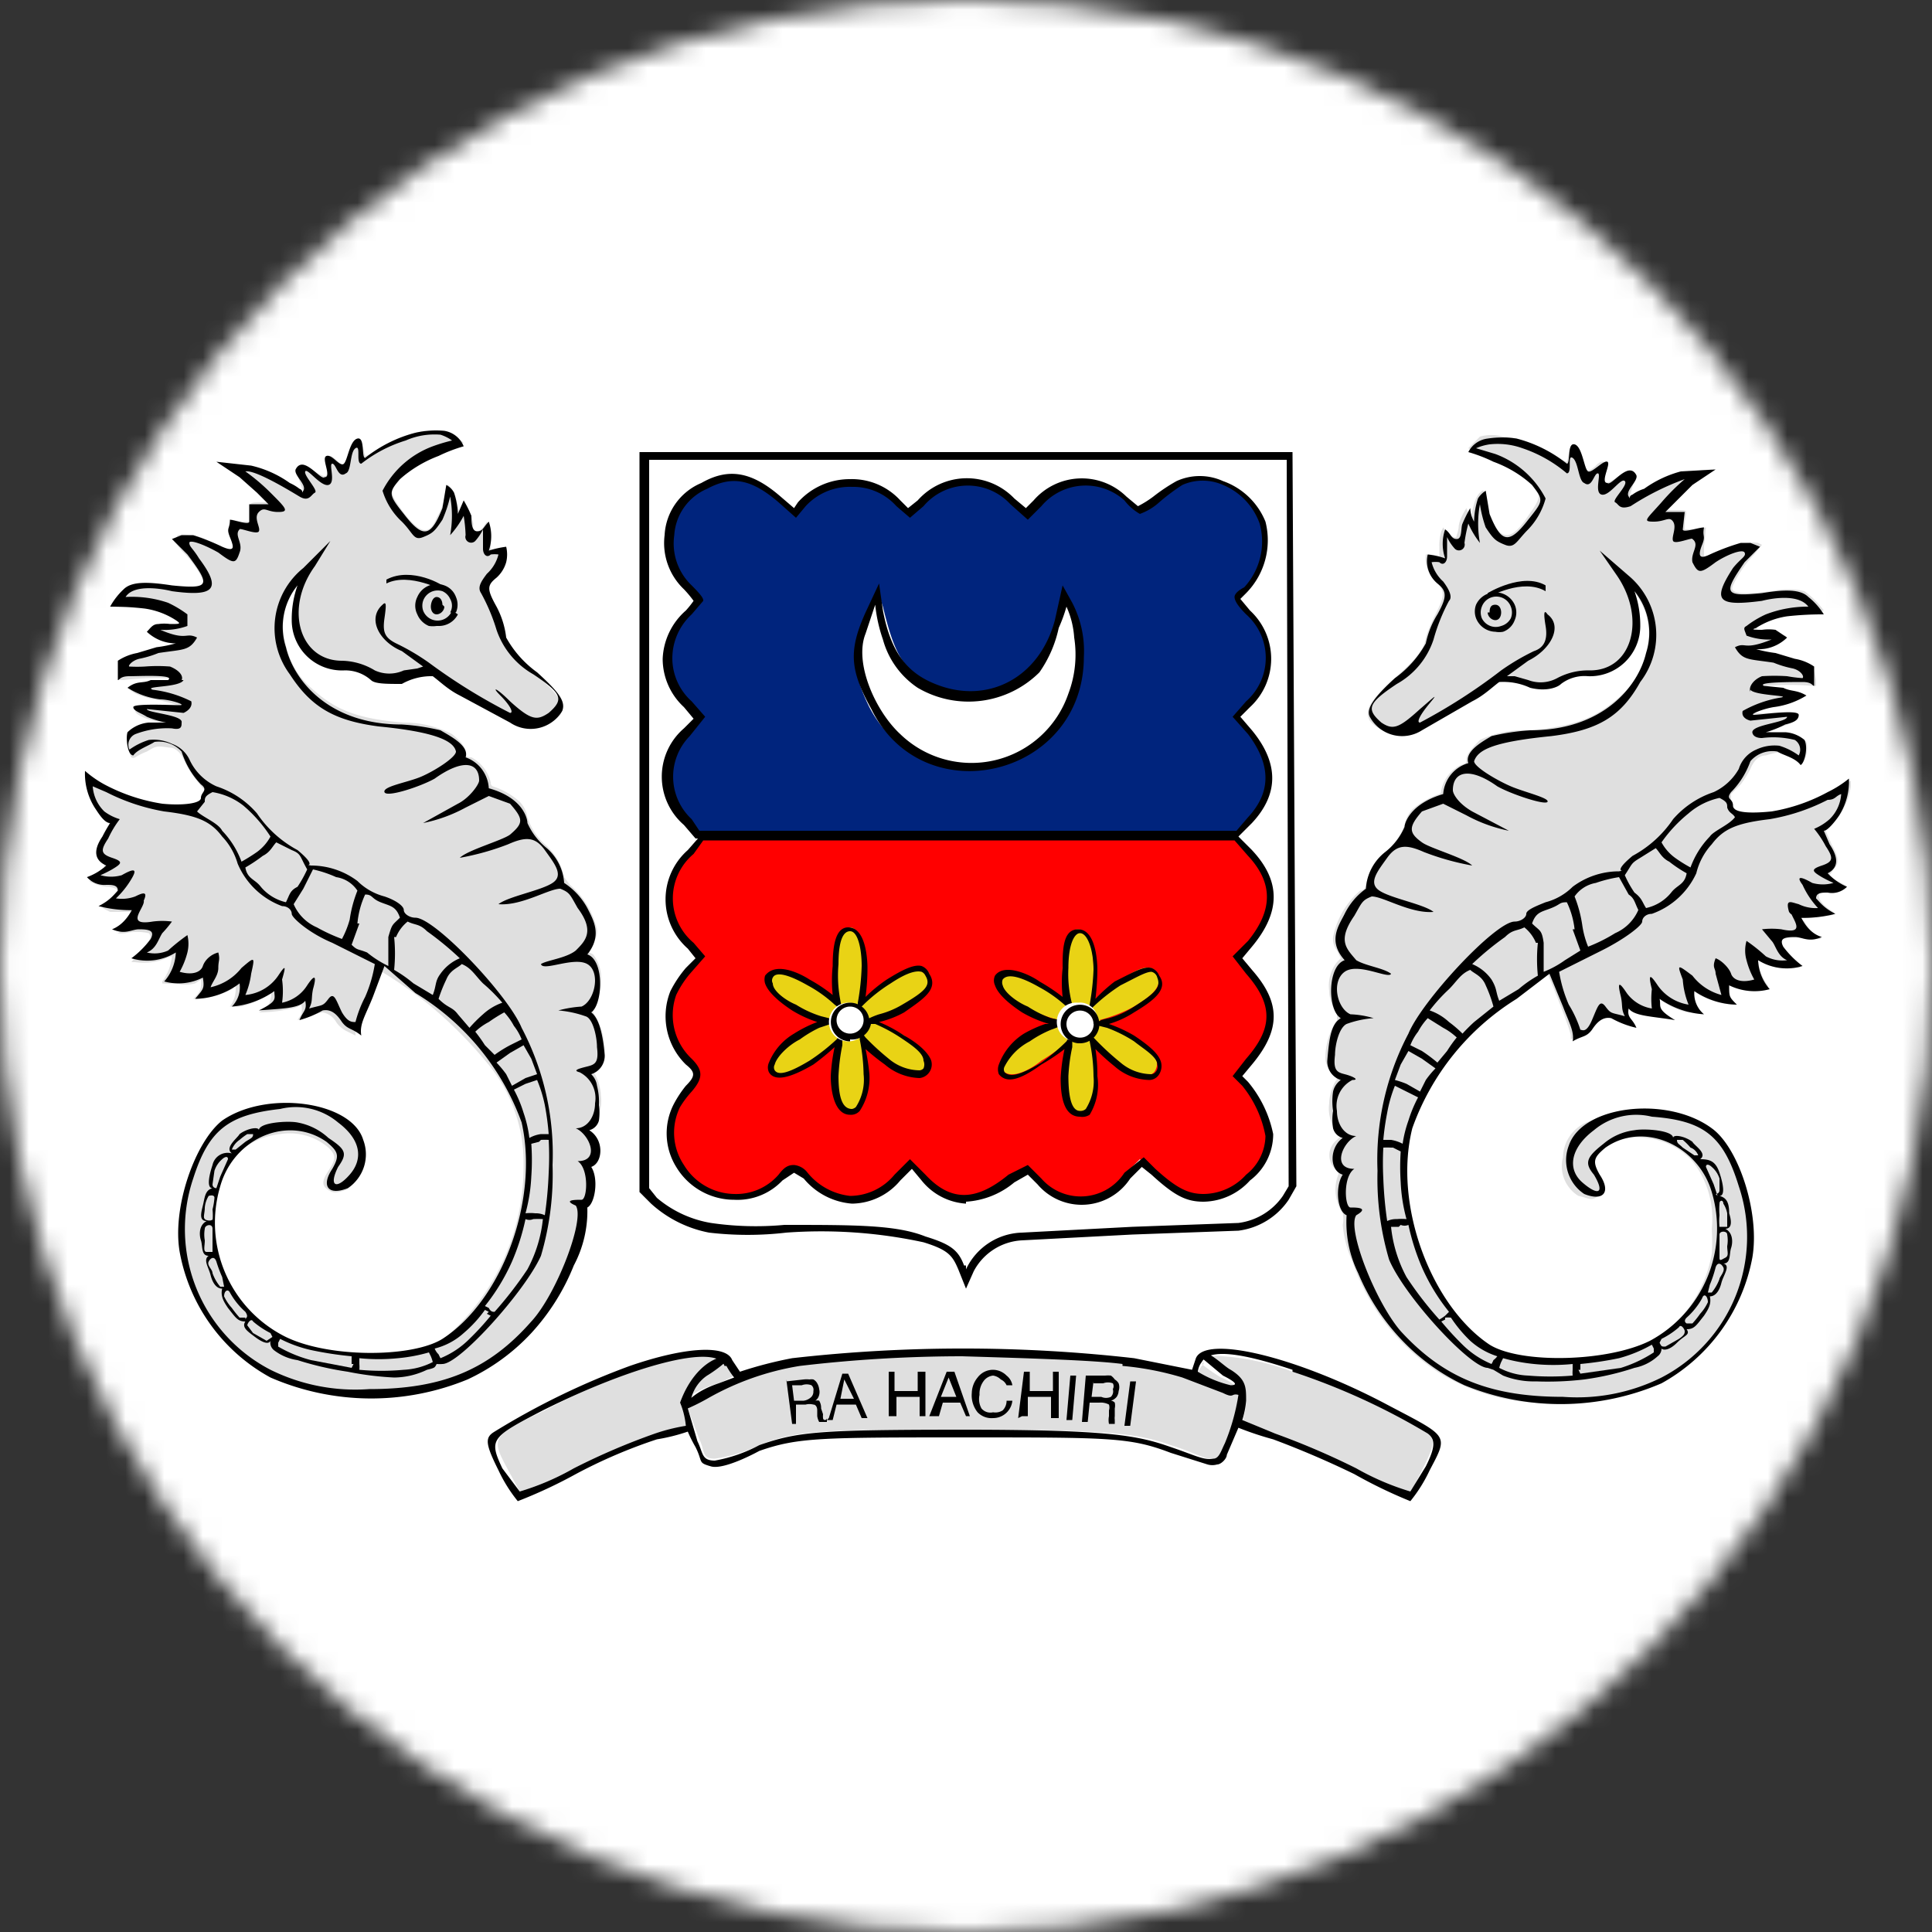 <svg xmlns="http://www.w3.org/2000/svg" viewBox="0 0 100 100"><rect x="0" y="0" width="100" height="100" fill="#333333" stroke="none"/><mask id="a"><circle cx="50" cy="50" r="50" fill="#fff"/></mask><g mask="url(#a)"><path fill="#fff" d="M0 0h512v512H0z"/><path id="path3669" fill="#fff" d="M49.8 65.6c-.3-.8-.7-1-1.9-1.4-1.5-.5-3.6-.6-7.2-.5a16.4 16.4 0 0 1-3.9-.2 6 6 0 0 1-2.9-1.3l-.6-.6v-38h33.4l.1 18.9v19l-.3.5a3.5 3.5 0 0 1-2.4 1.5l-5.5.2-5.7.3a3.1 3.1 0 0 0-2.7 1.7l-.2.5-.2-.6z" file-rule="evenodd"/><path d="m50 66.7-.4-1c-.3-.7-.5-1-1.8-1.4a25 25 0 0 0-7.1-.5 17.2 17.2 0 0 1-4 0 6.2 6.2 0 0 1-3-1.5l-.6-.6V23.4h33.8l.2 38-.4.7a3.7 3.7 0 0 1-2.6 1.6l-5.5.2-5.7.3a3 3 0 0 0-2.5 1.6zm0-1.2v.2a3.3 3.3 0 0 1 2.9-1.9l5.7-.3 5.5-.2a3.3 3.3 0 0 0 2.3-1.4l.3-.5-.1-37.6h-33v37.7l.4.5a5.8 5.8 0 0 0 2.8 1.3 16 16 0 0 0 3.8.1c3.7 0 5.8 0 7.3.6 1.3.4 1.7.7 2 1.5z"/><path id="path4207" fill="#00247d" d="M36.4 25.2a3 3 0 0 0-1.7 2.5 3.1 3.1 0 0 0 .8 2.7 2.8 2.8 0 0 1 .6.7 2.7 2.7 0 0 1-.5.6 3.3 3.3 0 0 0-1.1 2.4 3.2 3.2 0 0 0 1 2.4l.6.7-.7.7a3.1 3.1 0 0 0 .1 4.7l.6.6H64l.7-.7c1.3-1.4 1.3-3 0-4.5l-.7-1 .6-.7a3.2 3.2 0 0 0 0-4.7c-.7-.7-.7-.8-.2-1.1a3.6 3.6 0 0 0 1-3.5c-.6-1.7-3-2.8-4.4-2a9.8 9.8 0 0 0-1.2.7 4 4 0 0 1-.8.6 4 4 0 0 1-.8-.6 3.1 3.1 0 0 0-4.5.3l-.6.5-.7-.7a3.2 3.2 0 0 0-4.8.2l-.5.5-.6-.5a3.2 3.2 0 0 0-2.5-1 3.4 3.4 0 0 0-2.6 1.1l-.3.4-.8-.6c-1.4-1.2-2.5-1.4-4-.7z"/><path d="M64 43.4H36l-.6-.7a3.3 3.3 0 0 1 0-5l.5-.5-.5-.6a3.4 3.4 0 0 1-1.1-2.5 3.5 3.5 0 0 1 1.2-2.5 5 5 0 0 0 .4-.5 5.8 5.8 0 0 0-.5-.6 3.3 3.3 0 0 1-1-2.8 3.1 3.1 0 0 1 1.9-2.7c1.4-.8 2.6-.6 4.1.7l.7.6.2-.3a3.6 3.6 0 0 1 2.7-1.2 3.4 3.4 0 0 1 2.6 1.1l.4.4.5-.4a3.4 3.4 0 0 1 5-.1l.6.5.4-.4a3.3 3.3 0 0 1 4.8-.2l.6.5a5.3 5.3 0 0 0 .8-.5 9.2 9.2 0 0 1 1.2-.8 2.9 2.9 0 0 1 2.4 0 3.7 3.7 0 0 1 2.2 2.1 3.9 3.9 0 0 1-1 3.7l-.3.3.5.6a3.4 3.4 0 0 1 0 5l-.5.5.6.7c1.4 1.7 1.4 3.3 0 4.8zM36.2 43H64l.6-.7c1.2-1.3 1.2-2.7 0-4.3l-.8-.9.7-.8a3 3 0 0 0 0-4.5c-.4-.4-.6-.7-.6-.9s.3-.4.5-.5a3.5 3.5 0 0 0 .8-3.3 3.4 3.4 0 0 0-1.9-2 2.6 2.6 0 0 0-2.1 0 10.5 10.5 0 0 0-1.2.9 3 3 0 0 1-1 .6 2.7 2.7 0 0 1-.8-.7 3 3 0 0 0-4.3.3l-.7.7-.9-.8a3 3 0 0 0-4.5.1l-.7.6-.7-.6a3 3 0 0 0-2.3-1 3.1 3.1 0 0 0-2.4 1l-.5.6-.9-.8c-1.4-1.2-2.4-1.4-3.7-.7a2.8 2.8 0 0 0-1.7 2.4 3 3 0 0 0 .9 2.6c.6.6.6.7.6.8l-.6.7a3.1 3.1 0 0 0-1 2.3 3 3 0 0 0 1 2.2l.7.8-.8 1a3 3 0 0 0 .1 4.3z"/><path id="path4211" fill="red" d="M35.7 44a3.3 3.3 0 0 0 0 5l.5.5-.6.7a5.8 5.8 0 0 0-.8 1.2 3.3 3.3 0 0 0 .8 3.5c.5.6.6.8 0 1.4a5.2 5.2 0 0 0-.6 1 3.3 3.3 0 0 0 3 4.6 3 3 0 0 0 2.3-1c.6-.5.9-.5 1.3 0A3.5 3.5 0 0 0 44 62a3.1 3.1 0 0 0 2.4-1.1l.7-.7.6.7c1.4 1.4 2.8 1.5 4.6 0l.8-.5.6.6a2.9 2.9 0 0 0 4.5-.2l.8-.8.6.6c1.1 1 1.7 1.3 2.6 1.3a3.2 3.2 0 0 0 2.3-1 2.7 2.7 0 0 0 1.1-2.2 5.8 5.8 0 0 0-1.3-2.6l-.3-.5.7-.8c1.4-1.7 1.4-3 0-4.7l-.6-.7.6-.7c1.4-1.7 1.4-3.2 0-4.7l-.8-.7H36.3l-.6.7z"/><path d="M50 62.3a3.2 3.2 0 0 1-2.3-1.2l-.5-.6-.6.6a3.3 3.3 0 0 1-2.5 1.2 3.6 3.6 0 0 1-2.5-1.3l-.5-.3-.6.4a3.2 3.2 0 0 1-2.5 1 3.5 3.5 0 0 1-3-1.7 3.3 3.3 0 0 1-.1-3.3 5.8 5.8 0 0 1 .6-.9c.5-.5.5-.7 0-1.1a3.5 3.5 0 0 1-.8-3.8 6 6 0 0 1 .8-1.2l.5-.5-.4-.5a3.4 3.4 0 0 1 0-5.1l.7-.8H64l.8.8c1.5 1.6 1.5 3.2 0 5l-.5.6.5.6c1.5 1.7 1.5 3.1 0 4.9l-.5.6.3.3a6.1 6.1 0 0 1 1.3 2.7 3 3 0 0 1-1.2 2.4 3.3 3.3 0 0 1-2.4 1.1c-.9 0-1.5-.3-2.7-1.4l-.5-.4-.6.6a3 3 0 0 1-4.8.3l-.5-.5-.7.4a4.3 4.3 0 0 1-2.5 1zm3.2-2 .7.7a2.7 2.7 0 0 0 4.3-.3l1-.8.6.6c1.1 1 1.7 1.3 2.5 1.3a3 3 0 0 0 2.2-1 2.6 2.6 0 0 0 1-2 5.8 5.8 0 0 0-1.2-2.6l-.5-.5.7-.9c1.4-1.6 1.4-2.8 0-4.4l-.7-.9.8-.8c1.3-1.6 1.3-3 0-4.4l-.7-.8H36.4l-.5.7a3 3 0 0 0 0 4.6l.6.7-.7.8a5.1 5.1 0 0 0-.8 1.2 3.1 3.1 0 0 0 .8 3.3c.6.6.6 1 0 1.7a5.2 5.2 0 0 0-.6.8 3 3 0 0 0 .2 3 3.1 3.1 0 0 0 2.6 1.5 2.9 2.9 0 0 0 2.3-1c.3-.4.5-.5.8-.5a1 1 0 0 1 .7.4 3.3 3.3 0 0 0 2.2 1.2 3 3 0 0 0 2.3-1.1l.8-.8.8.8c1.3 1.4 2.6 1.4 4.3 0z"/><path id="path4205" fill="#fff" d="M45.1 31.5c-1 2.2-1 3.2-.2 4.9a5.7 5.7 0 0 0 2.6 2.7 6 6 0 0 0 7.9-2.3c.9-1.6.8-4.3-.2-5.5l-.3-.4-.2 1a5.3 5.3 0 0 1-1.4 2.7 4.3 4.3 0 0 1-5 .8c-1.5-.6-2-1.5-2.6-4l-.2-.6-.3.7z"/><path id="path18" d="M44.8 31.7c-.9 2-.8 3 .3 5 2.7 5.5 11 3.5 11-2.7a5.4 5.4 0 0 0-.6-2.8l-.5-.9-.4 1.8c-.8 3-3.5 4.4-6.2 3.3-1.5-.6-2.3-1.7-2.7-3.8l-.2-1.4-.7 1.5zm2.7 3.9a5.2 5.2 0 0 0 6.3-.8 6.3 6.3 0 0 0 1-2.3 7.8 7.8 0 0 0 .4-1.1 4.6 4.6 0 0 1 .4 1.6 5.7 5.7 0 0 1-.3 2.9 5.3 5.3 0 0 1-8.7 2.1c-1.3-1.2-2.4-3.7-1.8-5.2l.5-1.5a8 8 0 0 0 .4 1.8 4.4 4.4 0 0 0 1.8 2.5z"/><path id="path2162" fill="#fff" d="M12 59.8c0 .2-.2.3-.2.3v-.4c0-.2.2-.3.3-.3v.4"/><path id="path2164" fill="#fff" d="M11 63.7c0 .3 0 .4-.2.4s-.1-.1-.1-.4l.1-.5.2.5"/><path id="path2166" fill="#fff" d="m11.3 65.4-.1.4c-.1 0-.2-.1-.2-.3V65l.3.4"/><path id="path2168" fill="#fff" d="M13.6 68.9c.2.1.3.3.3.4l-.5-.2-.3-.3h.5"/><path id="path2170" fill="#fff" d="M12.3 67.5c.2.2.2.4.1.4l-.3-.2c-.1-.2-.2-.4 0-.5s.1.1.2.3"/><path id="path2172" fill="#fff" d="m11.2 61.9-.2.4v-.5l.2-.4v.5"/><path id="path2900" fill="#fff" d="M8 62.3h-.1.2"/><g id="g1434"><g id="g2163"><g id="g1386"><path id="path1388" fill="#dfdfdf" d="M22 22.3a6 6 0 0 0-2.5 1 1.9 1.9 0 0 1-.6.3l-.1-.4a1.1 1.1 0 0 0-.2-.4c0-.2-.2 0-.4.5a5.5 5.5 0 0 1-.3.7c-.1.1-.3 0-.5-.2s-.4-.3-.5-.1a1.4 1.4 0 0 0 0 .4c.1.6 0 .7-.6.3s-.6-.4-.8-.3-.2.2 0 .8.3.8 0 .5a1.8 1.8 0 0 0-.5-.3l-.9-.5a5 5 0 0 0-.6-.3 10.2 10.2 0 0 0-2-.3l.5.4a9.7 9.7 0 0 1 2 1.6h-.5c-.6 0-.6 0-.5.6v.4h-.5l-.5-.1v1c0 .4.2.4 0 .5s-.2 0-1.2-.4a2 2 0 0 0-1-.3 1.4 1.4 0 0 0-.6 0L9 28l.4.5a5.5 5.5 0 0 1 1.1 1.5c.1.5-.3.6-2 .4a3.4 3.4 0 0 0-1.7 0 4.6 4.6 0 0 0-1 1 2.7 2.7 0 0 0 .8 0A5 5 0 0 1 9 32c.5.3.5.3-.1.3a1.5 1.5 0 0 0-1 .3v.3a1.7 1.7 0 0 0 1 .4 2 2 0 0 1 .4.1 2.4 2.4 0 0 1-.4.1 8.9 8.9 0 0 0-2.2.6c-.4.2-.4.2-.5.8v.3h.2a14.4 14.4 0 0 1 2.3-.1c.4 0 .3.2-.4.3a5.4 5.4 0 0 0-1.4.3h-.2l.3.2a4.8 4.8 0 0 0 1 .3c1.5.3 1.7.5.5.4-1 0-1.5 0-1.5.2s.7.5 1.4.6c.4.1.2.2-.4.3a1.6 1.6 0 0 0-1.3.4 1.4 1.4 0 0 0 .1 1.1.2.2 0 0 0 .2 0 3.2 3.2 0 0 1 .6-.3c.5-.3.5-.3 1.2-.2.3 0 .6.3.8.8a5.3 5.3 0 0 0 .5.8l.4.5c.2.1.2.2 0 .4s-.1.4-.1.4c-.1.4-2.1.3-3.7-.2a8.7 8.7 0 0 1-2-1l-.2-.3v.3a3.6 3.6 0 0 0 1 2.1l.3.3-.4.6c-.3.7-.4 1 0 1.3v.3a1.3 1.3 0 0 1-.3.3c-.6.4-.5.3-.3.4a2.3 2.3 0 0 0 .7.2 1.2 1.2 0 0 1 .5.1c.2.2-.1.6-.7 1l.4.2H7l-.1.3a2.3 2.3 0 0 1-.8.8H6a1.8 1.8 0 0 0 .5 0 2.8 2.8 0 0 1 1.2 0c.2.2 0 .5-.5 1l-.4.5H7a3 3 0 0 0 1.6-.2 1.2 1.2 0 0 1 .3-.1 2.6 2.6 0 0 1-.5 1.3v.1a3.3 3.3 0 0 0 .7 0 2 2 0 0 0 1 0l.3-.2a1.2 1.2 0 0 1 0 .3.8.8 0 0 1-.2.5l-.2.2h.2a4.3 4.3 0 0 0 1.8-.5c.2-.2.2-.2.2 0a1.5 1.5 0 0 1-.3.9h.6a4.2 4.2 0 0 0 1.3-.6c.2-.1.3-.1.2.2a.8.8 0 0 1-.4.6l-.2.1a7.8 7.8 0 0 0 1.7-.2 1.2 1.2 0 0 0 .5-.2c0-.1 0-.1 0 0a1.3 1.3 0 0 1 0 .5 2.4 2.4 0 0 0-.2.3l.7-.2a2 2 0 0 1 .6-.2 1 1 0 0 1 .7.5 1.4 1.4 0 0 0 .6.5l.4.2v-.3l1.2-3.1a23.4 23.4 0 0 1 2.6 1.8 22.3 22.3 0 0 1 3 3 8 8 0 0 1 1.9 5.3 11.7 11.7 0 0 1-3.9 8.8c-1 .8-2.2 1-4.5 1-2.8 0-4.5-.6-5.8-1.9a6.6 6.6 0 0 1-1.8-3.5 9.9 9.9 0 0 1 0-1.3 4.8 4.8 0 0 1 1-3.5 3.8 3.8 0 0 1 2.4-1.2 3.1 3.1 0 0 1 2.5.7c.4.4.4.6 0 1.2s-.3.8 0 1 .5.1.9 0a1.8 1.8 0 0 0 .8-2 2 2 0 0 0-1.3-1.8 4.7 4.7 0 0 0-2.7-.5 4.5 4.5 0 0 0-1.7.2 4 4 0 0 0-2.3 1.5 9.3 9.3 0 0 0-1.3 6 9.6 9.6 0 0 0 2.2 4.1c1.8 2.1 4.2 3.1 7.7 3.1a10.5 10.5 0 0 0 6.2-1.7 11.3 11.3 0 0 0 4.4-5.7 6 6 0 0 0 .5-1.9 1.5 1.5 0 0 1 0-.6 2.3 2.3 0 0 0 .3-1.7l-.1-.3.2-.2a1 1 0 0 0-.1-1.4l-.2-.2.2-.3a2 2 0 0 0 .4-1.5c0-.5-.3-1.2-.4-1.2l.1-.3a1 1 0 0 0 .5-.8 3.7 3.7 0 0 0-.6-2v-.3s.4-.6.4-1.2a2 2 0 0 0-.4-1.5l-.2-.1.2-.5a1 1 0 0 0 .2-.7 4.3 4.3 0 0 0-1.4-2.3l-.3-.4a3 3 0 0 0-1-1.7 3.2 3.2 0 0 1-.9-1.4 1.5 1.5 0 0 0-.4-.8 3.8 3.8 0 0 0-1.4-.8.2.2 0 0 1-.1-.2 2 2 0 0 0-1-1.3c-.3 0-.3-.1-.3-.3s-.2-.5-.7-.9a5.4 5.4 0 0 0-2.5-.6c-2.5-.2-3.6-.7-4.8-1.8a4 4 0 0 1-1.3-2.2 3.5 3.5 0 0 1 0-2 4.3 4.3 0 0 1 .7-1.3 1.1 1.1 0 0 1-.1.5 4.6 4.6 0 0 0 0 2.1 2.4 2.4 0 0 0 1.2 1.5 2.8 2.8 0 0 0 1.3.3 2.5 2.5 0 0 1 1.4.5 2 2 0 0 0 1.9 0 3.6 3.6 0 0 1 .8-.1h.5l.6.4c.6.4 3.3 2 3.7 2.1A1.8 1.8 0 0 0 29 37c.3-.5 0-1-1.4-2.2-1.1-1-1.4-1.4-1.5-2a8 8 0 0 0-.5-1.3c-.5-1-.5-1.2 0-1.6a2.7 2.7 0 0 0 .4-.6 1.6 1.6 0 0 0 .1-.8 2.3 2.3 0 0 0-.7 0V28a2.7 2.7 0 0 0-.1-.8l-.1-.2-.2.3c-.2.2-.4.3-.5.2a2 2 0 0 1 0-.4c-.1-.5-.4-1-.5-1a1.3 1.3 0 0 0-.1.2l-.1.3-.1-.4c-.1-.5-.2-.8-.4-1s-.1-.1-.2 0a.6.6 0 0 0 0 .2 4.1 4.1 0 0 1-.5 1.4c-.4 1-.9.8-1.8-.4-.5-.7-.6-.9-.4-1.2a5.9 5.9 0 0 1 3.1-2.1 1.8 1.8 0 0 0 .5-.2l-.7-.5a2.1 2.1 0 0 0-1.2 0z"/></g><path id="path24" d="M8.7 35.2c.4-.3-1.5-.2-2-.2s-.5.2-.6.2v-1a2.7 2.7 0 0 1 1-.4l1-.3a6.6 6.6 0 0 0 1-.2 2.2 2.2 0 0 1-1.5-.6c.2-.2.3-.4.6-.4a2.1 2.1 0 0 1 .6 0c.5 0 .6 0 .3-.2a4 4 0 0 0-1.6-.6 14.6 14.6 0 0 0-1.8-.1 3.6 3.6 0 0 1 .7-.9c.4-.4 1.2-.4 2.5-.2 2 .2 2 0 .8-1.6l-.8-.8.5-.2h.6a11.6 11.6 0 0 1 1.5.6c.7.3.6 0 .4-.5s0-.4 0-.9c.2 0 1 .3 1 .1v-.9h1l-.6-.6-.9-.8-1.2-.8 1.8.2a5.6 5.6 0 0 1 2 .9 2.4 2.4 0 0 1 .5.3c.3.1 0 .4.2.1s-.5-.8-.4-1.1c.4-.8 1.3.6 1.5.4.4 0-.2-1 .1-1.1s.7.6.9.4.3-1.2.7-1.3.2 1 .4 1a7 7 0 0 1 2.6-1.3 4.8 4.8 0 0 1 1.5-.1 1.3 1.3 0 0 1 1 .8 8 8 0 0 0-1.3.5 6.5 6.5 0 0 0-2 1.2c-.6.7-.6.8.2 1.8 1 1.3 1.4 1.2 2-.3l.2-1.2a1 1 0 0 1 .4.4 4 4 0 0 1 .2 1.1l.3-.7a6.2 6.2 0 0 1 .4.8c0 .3 0 .8.3.8s.3-.2.6-.5a2.3 2.3 0 0 1 0 1.5 5 5 0 0 1 .9-.2 1.7 1.7 0 0 1 0 .8 1.7 1.7 0 0 1-.5.8c-.5.4-.5.6 0 1.5a4.5 4.5 0 0 1 .5 1.6 5.5 5.5 0 0 0 1.6 1.8c1.1 1 1.5 1.5 1.3 2a1.9 1.9 0 0 1-2.7.6L23.8 36c-.6-.3-1-.7-1.4-1a3.1 3.1 0 0 0-1.6.4c-.8 0-1.4 0-1.6-.2a2 2 0 0 0-1.4-.5 2.6 2.6 0 0 1-2.7-2.6 5.2 5.2 0 0 1 .3-1.8 3.4 3.4 0 0 0-.6 3.2c.4 1.7 2.2 4 6 4a11.6 11.6 0 0 1 2 .3c.5.3 1.5.8 1.3 1.4a1.8 1.8 0 0 1 1.2 1.6c1.8.5 2 1.6 2 1.8a3.5 3.5 0 0 0 1 1.3 2.6 2.6 0 0 1 .9 1.8 3.6 3.6 0 0 1 1.2 1.3c.3.6.8 1.4 0 2.4.9.3.8 2.6.2 3 .4.3.6 1.1.7 2.2a1 1 0 0 1-.7 1 1 1 0 0 1 .3.6 3.3 3.3 0 0 1 .1 1 2.8 2.8 0 0 1 0 .8.7.7 0 0 1-.5.5c.8.5.7 1.7.1 1.9.4.6.2 1.9-.2 2.1a6 6 0 0 1-.7 3 11.4 11.4 0 0 1-2.2 3.5 10.6 10.6 0 0 1-3.3 2.4 13.1 13.1 0 0 1-10.2-.1 9.3 9.3 0 0 1-4.7-6.5c-.4-2.3.8-5.7 2.2-6.8 2.3-1.6 6.7-1 7.3 1a2.1 2.1 0 0 1-.8 2.5c-1 .4-1.4-.1-.8-1 .4-.7.3-.9-.3-1.4-2-1.4-4.8-.2-5.5 2.3a6.6 6.6 0 0 0 3.2 7.7c2.2 1.2 6.7 1.2 8.3.2 3.1-2 5-7.2 4.1-11.2a13 13 0 0 0-5.5-6.7L19.9 50l-.6 1.6c-.4 1-.7 1.4-.6 2-.5-.4-.7-.3-1-.7-.2-.3-.5-.7-1-.6a5.2 5.2 0 0 1-1.2.5c.2-.5.4-.5.3-1-.3.4-1.2.4-2.4.5 1-.5.8-.6.8-1a4.4 4.4 0 0 1-2.2.8 1.4 1.4 0 0 0 .4-1.2 3.9 3.9 0 0 1-2.3.8c.4-.5.5-.5.4-1.1a2.8 2.8 0 0 1-2 .2 2.4 2.4 0 0 0 .6-1.5 2.8 2.8 0 0 1-2.3.3 4.8 4.8 0 0 0 1-1c.2-.4 0-.5-.6-.5-.4 0-.7.3-1.4 0 1-.4 1.2-1.6 1.4-1.6.9 0-1.1 1.5.7 1.2a3.8 3.8 0 0 1 1 0 6.3 6.3 0 0 1-.5.6c-.2.3-.3.8-.8 1a1.7 1.7 0 0 0 1.1-.1 10.2 10.2 0 0 1 1-.8 1.9 1.9 0 0 1 0 .9 4.1 4.1 0 0 1-.4 1c.7.2 1.1 0 1.2-.3s.4-.6.8-.7c.1.4 0 .4 0 .8s-.3.7-.4 1a2.8 2.8 0 0 0 1.6-1c.7-.6.7-.6.5.3a4.1 4.1 0 0 1-.3 1.1 2.3 2.3 0 0 0 1.7-1c.4-.6.4-.5.2.2a4.3 4.3 0 0 1 0 1.2 2 2 0 0 0 1.3-.9c.4-.6.5-.5.3.2-.1.5 0 .6-.2 1 .7-.2.7-.1 1-.5s.4.1.7.7c.3.5.5.5.7.5a6 6 0 0 1 .5-1.3 7 7 0 0 0 .5-1.7l-2.2-1.1c-1.2-.5-2.1-1.3-2.1-1.5s-.2-.4-.5-.4a4 4 0 0 1-2.3-2.2 3.4 3.4 0 0 0-.8-1.4c-.6-.8-1.3-1.1-3-1.3a10.5 10.5 0 0 1-3-1l-.7-.3a2 2 0 0 0 .6 1.3 2.5 2.5 0 0 0 .8.4 5.2 5.2 0 0 0-.6 1c-.4.6-.4.8.2 1s.5.3 0 .6a6.4 6.4 0 0 1-.6.3 2 2 0 0 0 1.1 0c.7-.4.8-.3.5.2a4.6 4.6 0 0 1-.8 1 2 2 0 0 0 1-.1c.4-.2.7-.3.4.3-.2.5 0-.2-.3.4a6.6 6.6 0 0 1-2-.2c.6-.3.8-.6 1-.8 0-.3-.3-.3-.6-.3a1.2 1.2 0 0 1-1-.4 3 3 0 0 0 1-.6c-.9-.4-.4-1.2-.2-1.5a7.8 7.8 0 0 1 .4-.7c-.3 0-.6-.5-.8-.8a3.3 3.3 0 0 1-.5-1.9 5.5 5.5 0 0 0 1 .7 9.4 9.4 0 0 0 3 1c1 .1 2 0 2-.3s.4-.4 0-.7a4.3 4.3 0 0 1-1-1.7 1.6 1.6 0 0 0-1.4-.5c-.3.2-.9.4-1.1.7-.3 0-.4-.9-.3-1.2a1.8 1.8 0 0 1 1.1-.5h.9a4.7 4.7 0 0 1-1-.3c-.3-.2-.7-.3-.7-.5s2-.1 2.4-.1-.5-.3-1-.3a4.1 4.1 0 0 1-1.7-.6c.5-.4.8-.2 1.2-.4m1.7 0c-.2.4-2.1.3-1.6.5a6 6 0 0 1 2 .6c.1.4-.4.6-.4.6l-1.9-.2c0 .2 1.9.3 1.8.7 0 .2 0 .4-.5.3A4.6 4.6 0 0 0 7 38a.6.6 0 0 0-.3.8 3.5 3.5 0 0 1 1-.5 2.2 2.2 0 0 1 1.2.2 1.6 1.6 0 0 1 .9.8 2.8 2.8 0 0 0 1.4 1.4 4.7 4.7 0 0 1 2.1 1.4 5.9 5.9 0 0 0 2.1 1.9c1.2 1 .2.7.7.8a4 4 0 0 1 2.4.8 3.1 3.1 0 0 0 1.4.8c.6.2 1 .5 1 .7s.3.4.6.4c1 0 4.8 4 5.5 5.7a14 14 0 0 1 1.6 7.1A14.9 14.9 0 0 1 28 65c-.8 1.8-4.2 5.6-5.1 5.6a1.8 1.8 0 0 1-.3 0c-.1.2-.1.2-.5.3a4 4 0 0 1-1.7.4A16 16 0 0 1 18 71a16.4 16.4 0 0 1-2.6-.6 2.6 2.6 0 0 1-1.2-.5.5.5 0 0 1-.2-.5c-.1.2-.4.1-.8-.2s-.7-.5-.5-.8c-.4 0-.5-.2-.9-.7-.2-.3-.4-.6-.3-1-.3 0-.5-.3-.6-.7s-.4-.8-.1-1c-.4 0-.3-.5-.4-.8s-.1-.8.3-1c-.4 0-.3-.4-.2-.8s.1-.8.5-.9c-.3 0-.2-.6 0-1.2a.8.8 0 0 1 1-.6c-.4-.3.3-.8.4-1 .4-.3 1-.4 1-.2 0-.4 1.5-.5 2-.4a3.2 3.2 0 0 1 1.6.8c.9.6 1 .8.5 1.5-.5 1-.1 1.2.6.4s.6-1.8-.6-2.7a3.4 3.4 0 0 0-3-.7c-2.7.3-3.7 1.1-4.5 3.6a8.2 8.2 0 0 0 4 9.9 9.9 9.9 0 0 0 5.1 1c3.8 0 6.2-1 8.4-3.5 1.3-1.4 2.8-5.3 2.3-6-.7-.3 0-.3.3-.3s.4-1.6-.2-2c1.2 0 .6-1.4-.1-1.7.6 0 1-.6 1-1.3a1.5 1.5 0 0 0-.8-1.6c-.4-.1 0-.2.4-.3s.6-.2.5-1c0-.5-.2-1.5-.6-1.6a5.6 5.6 0 0 0-1.4-.3 6 6 0 0 1 1.2-.2c.7-.3 1-1.8.3-2.2s-2.3.4-2.4 0c.3-.2 1.3-.3 1.8-.7.5-.5 1-1 .1-2.2-.4-.7-.4-.8-.9-1-.6 0-2 .9-3.2.8.5-.4 2.2-.7 2.8-1.1s.1-1-.4-1.7-1-.7-1.9-.3a13.4 13.4 0 0 1-2.5.7c.4-.4 2.2-.9 2.6-1.2.7-.6.7-.8 0-1.6l-1.1-.4-1.2.6a7.8 7.8 0 0 1-2.2.8l1.8-1c.6-.3 1.1-1 1.1-1.2 0-1-.9-1.1-2.3-.1-.7.4-2.5 1-2.6.7s1.2-.5 1.9-.8 1.8-1 1.8-1.3c-.1-.5-.9-1-4-1.3-2.3-.3-3.5-1-4.6-2.7a4 4 0 0 1 .7-5.5l1.4-1.4-.8 1.3c-1.6 2.2-.8 4.9 1.4 4.9a3.4 3.4 0 0 1 1.7.5 1.8 1.8 0 0 0 1.5 0l.7-.1.3-.1-1.1-.8c-1.2-.5-1.8-1.7-1-2.4.2-.2.2 0 .1.7s0 1 .6 1.3a11.6 11.6 0 0 1 1.7 1 29.7 29.7 0 0 0 4.2 2.6c.2 0 0-.4-.5-.9s-.2-.4.5.3c1.1 1 1.4 1 2 .6.8-.7.7-1-.8-2a4.2 4.2 0 0 1-1.9-2.3 9.8 9.8 0 0 0-.8-1.9c-.2-.3 0-.6.3-1a2 2 0 0 0 .6-1 1.5 1.5 0 0 0-.4 0c-.2.2-.4 0-.4-.3v-1a2.6 2.6 0 0 1-.4.6.3.3 0 0 1-.5-.3 7.7 7.7 0 0 0-.1-1 4.8 4.8 0 0 1-.7 1 5.5 5.5 0 0 0 0-2 6.7 6.7 0 0 1-.4 1.2c-.4.6-.5.7-1 .9s-.5-.2-1.1-.8a3.6 3.6 0 0 1-1-1.6 4.8 4.8 0 0 1 2.6-2.3 8.7 8.7 0 0 1 1-.3 2.2 2.2 0 0 0-.6-.3 3.7 3.7 0 0 0-1.8.3 7.1 7.1 0 0 0-2.3 1.2c-.3 0 0-1-.3-.8s-.2 1.2-.5 1.3c-.4.3-.5-.5-.7-.5s.2 1-.2 1.1-1.1-.9-1.2-.7.7 1 .5 1.1-.3.5-.8.2-2.3-1.4-2.8-1.3a10.3 10.3 0 0 1 1.3 1.1c.8.8 1 1 .4 1s-.7-.3-1 0 .1.8 0 1-1-.2-1-.1c-.3.3.2.7 0 1.2-.2.6-.3.6-1.1 0-.7-.4-1.5-.7-1.5-.5s.2.3.5.8c1.2 1.6.8 2-1.4 1.7 0 0-1.9-.5-2.4.3a5.8 5.8 0 0 1 2.2.3 5.7 5.7 0 0 1 1 .6v.6a3.5 3.5 0 0 1-1.4.2c1.4.6 1.3.1 1.9.4-.4.7-.7.6-2 .8a5.3 5.3 0 0 1-1 .3c-.4.1-.6.4-.5.4a7 7 0 0 0 .8 0 8.3 8.3 0 0 1 1.3 0c.5.2.7.5.6.7z"/><path id="path3359" fill="#fff" d="M7.7 62h-.1.1"/><path id="path2921" d="M23 31.4c0 .2-.2.4-.4.4s-.3-.2-.3-.4.1-.5.3-.5.3.2.3.4"/><path d="M22.6 32.4a1.4 1.4 0 0 1-.4 0 1.1 1.1 0 0 1-.6-.6 1 1 0 0 1 0-.9 1.1 1.1 0 0 1 1.4-.6 1 1 0 0 1 .6.6 1 1 0 0 1 0 .8h-.3a.7.7 0 0 0 0-.7.8.8 0 0 0-.4-.4.8.8 0 0 0-1 .5.8.8 0 0 0 0 .5.8.8 0 0 0 1.5 0l.3.2a1.1 1.1 0 0 1-1 .6z"/><path d="M23 30.6s-1.8-1-3-.4V30c1.3-.7 3 .3 3 .4z"/><path id="path1303" fill="#dfdfdf" d="M10.6 41.5c0-.2 0-.3.4-.5a3.5 3.5 0 0 1 1.6.7 7.3 7.3 0 0 1 1.4 1.6 2.4 2.4 0 0 1-.7.8 9.2 9.2 0 0 1-.8.5 4.6 4.6 0 0 0-1-1.6c-.2-.4-1-.7-1.3-1l.4-.5z" file-rule="evenodd"/><path id="path2821" fill="#dfdfdf" d="M13.6 44.3c.4-.2.5-.5.7-.7l.8.4c.5.2.4.3.8 1a6.3 6.3 0 0 1-.5.9c-.4.2-.4.4-.6.8a2.4 2.4 0 0 1-1.3-.8c-.3-.4-.7-.4-.8-1a8 8 0 0 0 .9-.6z" file-rule="evenodd"/><path id="path2823" fill="#dfdfdf" d="m15.7 46 .5-1a6.1 6.1 0 0 1 1.2.4 1.6 1.6 0 0 1 1.1.7 6.5 6.5 0 0 0-.4 1.5 4.9 4.9 0 0 1-.4 1 9.1 9.1 0 0 1-1.3-.6 2.3 2.3 0 0 1-1.2-1.2l.5-.8z" file-rule="evenodd"/><path id="path2825" fill="#dfdfdf" d="M18.5 47.8a4.5 4.5 0 0 1 .4-1.5c.4 0 .3.2.8.4s.8.2 1 .8c-.4.4-.4.3-.6 1V50a5.5 5.5 0 0 1-1.1-.7c-.5-.2-.5-.1-.8-.4l.4-1.1z" file-rule="evenodd"/><path id="path1300" fill="#dfdfdf" d="M20.5 48.5a2 2 0 0 1 .6-.8c.4.2.6.1 1 .5a16.1 16.1 0 0 1 1.7 1.4 2.3 2.3 0 0 0-1 .8c-.3.4-.2.6-.4 1.1l-1-.6a6.7 6.7 0 0 0-1-.7 8.3 8.3 0 0 0 0-1.7z" file-rule="evenodd"/><path id="path1304" fill="#dfdfdf" d="M23.1 50.7c.2-.5.6-.6.8-.8.5.2.7.6 1.1 1a8.7 8.7 0 0 1 1 1 2.9 2.9 0 0 0-1 .6 7.2 7.2 0 0 0-.7.7l-.6-.7c-.3-.4-.5-.3-1-.8a7.8 7.8 0 0 1 .4-1z" file-rule="evenodd"/><path id="path1307" fill="#dfdfdf" d="M25.3 52.9a8 8 0 0 1 .8-.5 3.3 3.3 0 0 1 .5.7 2.7 2.7 0 0 1 .4.7l-.6.3a6.4 6.4 0 0 0-.8.5l-.5-.5a8 8 0 0 0-.5-.7 3 3 0 0 1 .7-.5z" file-rule="evenodd"/><path id="path1309" fill="#dfdfdf" d="m26.4 54.5.7-.4.4.7.3.8-.6.2-.7.4-.3-.6a5.6 5.6 0 0 0-.5-.6l.7-.5z" file-rule="evenodd"/><path id="path1311" fill="#dfdfdf" d="m27.2 56.1.6-.2a7 7 0 0 1 .4 1.3 13.8 13.8 0 0 1 .2 1.5H28a1.7 1.7 0 0 0-.6.2 6.4 6.4 0 0 0-.3-1.3 6.5 6.5 0 0 0-.5-1.2l.6-.3z" file-rule="evenodd"/><path id="path1313" fill="#dfdfdf" d="M28 59a3.6 3.6 0 0 1 .4 0 15.5 15.5 0 0 1 0 1.7 20.4 20.4 0 0 1-.2 2.2 1.1 1.1 0 0 0-.5-.1 2.2 2.2 0 0 0-.5 0 8.7 8.7 0 0 0 .3-1.9 12 12 0 0 0 0-1.7l.4-.1z" file-rule="evenodd"/><path id="path1315" fill="#dfdfdf" d="M27.6 63.1a4.8 4.8 0 0 1 .5 0 7 7 0 0 1-.8 2.6 20 20 0 0 1-1.7 2.2c-.1 0-.2 0-.3-.2l-.2-.1a10.5 10.5 0 0 0 1.4-2.3 11.7 11.7 0 0 0 .7-2.2.5.5 0 0 0 .4 0z" file-rule="evenodd"/><path id="path1317" fill="#dfdfdf" d="M25.2 68a2.5 2.5 0 0 0 .2.1 13.8 13.8 0 0 1-1.1 1.2 4.5 4.5 0 0 1-1.5 1 2.2 2.2 0 0 1-.1-.2.8.8 0 0 1-.2-.3A3.5 3.5 0 0 0 24 69a6.6 6.6 0 0 0 1.1-1.2l.2.1z" file-rule="evenodd"/><path id="path1319" fill="#dfdfdf" d="M22.3 70.2a2 2 0 0 1 .1.3 3.7 3.7 0 0 1-1.5.4 12.6 12.6 0 0 1-2.3 0 1.7 1.7 0 0 0 0-.3v-.3a10 10 0 0 0 2 0 8.5 8.5 0 0 0 1.6-.3l.1.2z" file-rule="evenodd"/><path id="path1321" fill="#dfdfdf" d="m18.3 70.6-.1.2-2.1-.4a6.8 6.8 0 0 1-1.7-.7v-.2l.1-.2a6.7 6.7 0 0 0 1.7.6 18.1 18.1 0 0 0 2 .3v.4z" file-rule="evenodd"/><path id="path1323" fill="#dfdfdf" d="m14.1 69.2-.3.2-.7-.4-.3-.4c0-.1.2-.4.3-.2a4.5 4.5 0 0 0 .9.6l.1.2z" file-rule="evenodd"/><path id="path1325" fill="#dfdfdf" d="M12.7 68.2h-.3a5.8 5.8 0 0 1-.4-.5 2.5 2.5 0 0 1-.4-.6c0-.3.2-.4.3-.2a3.8 3.8 0 0 0 .8 1c.2.3 0 .3 0 .4z" file-rule="evenodd"/><path id="path1327" fill="#dfdfdf" d="M11.6 66.6h-.2a2.3 2.3 0 0 1-.4-.7c0-.2-.3-.4-.2-.6s.3-.3.4 0a6.9 6.9 0 0 0 .3.8l.1.5z" file-rule="evenodd"/><path id="path1329" fill="#dfdfdf" d="M11 64.8h-.3c-.2 0-.1-.3-.1-.6a1.7 1.7 0 0 1 0-.6c0-.2.4-.3.4 0v1.2z" file-rule="evenodd"/><path id="path1331" fill="#dfdfdf" d="M11 63.1c0 .1-.3.1-.4 0s0-.3 0-.6a1.4 1.4 0 0 1 .2-.6s.3-.1.3.1a3.5 3.5 0 0 1-.1.6 3 3 0 0 1 0 .6z" file-rule="evenodd"/><path id="path1333" fill="#dfdfdf" d="M11.2 61.5s-.2 0-.2-.2l.1-.7a1.3 1.3 0 0 1 .4-.6c.1-.1.3-.2.3 0l-.4.9-.2.6z" file-rule="evenodd"/><path id="path1335" fill="#dfdfdf" d="M12.3 59.5H12s.1-.3.4-.5a3.2 3.2 0 0 1 .4-.3h.3c0 .2-.1.2-.4.4l-.5.4z" file-rule="evenodd"/></g><g id="g1497"><g id="g1499"><path id="path1501" fill="#dfdfdf" d="M78 22.6a6.2 6.2 0 0 1 2.5 1 1.9 1.9 0 0 0 .6.3l.1-.4a1 1 0 0 1 .1-.4c.2-.2.3 0 .5.6a5.5 5.5 0 0 0 .3.6c.1.1.3 0 .5-.2s.4-.3.5-.1a1.5 1.5 0 0 1 0 .5c-.1.6 0 .6.6.2s.6-.4.8-.3.2.2 0 .8-.2.8 0 .5a2 2 0 0 1 .5-.3l.9-.5a6.9 6.9 0 0 1 .7-.3 11 11 0 0 1 2-.3l-.5.4a9.7 9.7 0 0 0-1.8 1.7h.5c.6 0 .5 0 .4.6v.4h.6l.5-.1-.1 1v.5l1.3-.4a1.9 1.9 0 0 1 1-.3 1.4 1.4 0 0 1 .5 0l.2.1-.4.5a5.7 5.7 0 0 0-1.1 1.6c-.2.4.3.5 2 .3a3.6 3.6 0 0 1 1.7 0 4.6 4.6 0 0 1 1 1 3 3 0 0 1-.9.1 4.8 4.8 0 0 0-2.2.5c-.5.3-.5.4 0 .4a1.5 1.5 0 0 1 1 .3c.2 0 .2 0 0 .2a1.7 1.7 0 0 1-1 .5 2 2 0 0 0-.4 0 2 2 0 0 0 .5.2 8.4 8.4 0 0 1 2 .6c.5.2.5.2.6.8v.3h-.2a13.2 13.2 0 0 0-2.3 0c-.4 0-.3 0 .4.2a5.2 5.2 0 0 1 1.4.3h.2l-.4.2a4.8 4.8 0 0 1-1 .3c-1.5.3-1.7.5-.4.4 1 0 1.5 0 1.4.2s-.6.5-1.3.6c-.4.2-.3.2.4.3a1.6 1.6 0 0 1 1.3.4 1.4 1.4 0 0 1-.2 1.1.2.2 0 0 1-.1 0 4 4 0 0 0-.6-.4c-.5-.2-.5-.2-1.2 0-.3 0-.6.2-.8.7a6 6 0 0 1-.5.8l-.5.5v.4c0 .3.2.3.2.4.1.4 2.1.3 3.7-.3a9 9 0 0 0 2-1l.3-.2v.3a3.6 3.6 0 0 1-1 2l-.3.3.3.7c.4.7.4 1 .1 1.3l-.2.3a1.1 1.1 0 0 0 .4.3c.6.3.6.3.3.4a2 2 0 0 1-.7.2 1.4 1.4 0 0 0-.5 0c-.2.3.2.7.7 1 .1.1 0 .2-.4.2a8 8 0 0 1-.9.1h-.4l.2.2a2.4 2.4 0 0 0 .7.8l.2.1H94a2.3 2.3 0 0 1-.5 0 2.6 2.6 0 0 0-1.2 0c-.2.2 0 .5.4 1l.5.5H93a3 3 0 0 1-1.6-.2 1.6 1.6 0 0 0-.4-.2 2.6 2.6 0 0 0 .5 1.3.2.2 0 0 1 0 .2 4.5 4.5 0 0 1-.8 0 2 2 0 0 1-1-.2h-.3a1.2 1.2 0 0 0 0 .3.8.8 0 0 0 .2.5l.2.2h-.2a4.5 4.5 0 0 1-1.8-.6c-.2-.2-.2-.2-.2 0a1.5 1.5 0 0 0 .3 1h-.6a4.5 4.5 0 0 1-1.3-.6c-.2-.2-.3-.2-.2.1a.8.8 0 0 0 .4.6l.2.2a7.7 7.7 0 0 1-1.7-.3 1.2 1.2 0 0 1-.4-.2H84a1.4 1.4 0 0 0 .2.5 2 2 0 0 1 .2.4l-.8-.3a2.2 2.2 0 0 0-.6-.2 1 1 0 0 0-.7.5 1.3 1.3 0 0 1-.6.5l-.4.2v-.2c0-.3-1.1-3-1.2-3.2a21.2 21.2 0 0 0-2.6 1.8 21.7 21.7 0 0 0-3 3 8 8 0 0 0-1.9 5.4 11.7 11.7 0 0 0 4 8.8c1 .7 2.2 1 4.4 1 2.8-.1 4.5-.7 5.8-2a6.6 6.6 0 0 0 1.8-3.5 10 10 0 0 0 0-1.3 4.8 4.8 0 0 0-1-3.5 3.8 3.8 0 0 0-2.4-1.2 3.2 3.2 0 0 0-2.5.7c-.4.4-.4.6 0 1.3s.3.7 0 1-.5.1-1 0a1.8 1.8 0 0 1-.8-2 2 2 0 0 1 1.5-1.9 4.6 4.6 0 0 1 2.6-.5 4.5 4.5 0 0 1 1.8.2 4 4 0 0 1 2.3 1.4 9.3 9.3 0 0 1 1.4 6.3 9.5 9.5 0 0 1-2.2 4.2c-1.8 2-4.2 3-7.7 3a10.5 10.5 0 0 1-6.2-1.6 11.2 11.2 0 0 1-4.4-5.7 5.9 5.9 0 0 1-.5-1.9 1.5 1.5 0 0 0 0-.6 2.2 2.2 0 0 1-.3-1.8l.1-.3-.2-.2a1 1 0 0 1 .1-1.5l.2-.2-.2-.2a2 2 0 0 1-.4-1.5c0-.5.3-1.2.4-1.2l-.1-.3a1 1 0 0 1-.5-.8 3.6 3.6 0 0 1 .6-2v-.3s-.4-.6-.4-1.2a2 2 0 0 1 .4-1.5l.2-.2-.2-.4a1 1 0 0 1-.2-.7 4.3 4.3 0 0 1 1.4-2.4c.2 0 .3-.2.3-.3a3 3 0 0 1 1-1.7 3.2 3.2 0 0 0 1-1.4 1.6 1.6 0 0 1 .4-.8 4.1 4.1 0 0 1 1.4-.8.2.2 0 0 0 .1-.2 1.9 1.9 0 0 1 1-1.3c.3-.1.3-.1.3-.3s.2-.5.7-1a5.3 5.3 0 0 1 2.5-.5c2.5-.2 3.6-.7 4.8-1.8a4 4 0 0 0 1.3-2.2 3.5 3.5 0 0 0 0-2 4.2 4.2 0 0 0-.7-1.3 1 1 0 0 0 .1.5 4.6 4.6 0 0 1 0 2.1 2.4 2.4 0 0 1-1.2 1.5 2.7 2.7 0 0 1-1.3.3 2.6 2.6 0 0 0-1.4.4 2 2 0 0 1-1.9.1 3.6 3.6 0 0 0-.8-.1h-.5l-.6.4c-.6.4-3.3 1.9-3.7 2a1.8 1.8 0 0 1-2.3-.4c-.3-.6 0-1 1.4-2.3 1.1-1 1.4-1.4 1.5-2a7.7 7.7 0 0 1 .5-1.2c.5-1 .5-1.2 0-1.7a2.3 2.3 0 0 1-.4-.6 1.6 1.6 0 0 1-.1-.8 2.3 2.3 0 0 1 .7.1v-.5a2.6 2.6 0 0 1 .1-.8l.1-.2.2.3c.3.2.5.3.5.1a2 2 0 0 0 .1-.4c0-.4.4-1 .4-1a1.6 1.6 0 0 1 .1.3c0 .2.1.3.2.3v-.4c.1-.5.2-.8.4-1s.2-.1.2 0a.6.6 0 0 1 0 .2 4 4 0 0 0 .5 1.4c.5.9 1 .8 1.8-.4.5-.7.6-.9.5-1.2a6 6 0 0 0-3.2-2.1 1.4 1.4 0 0 1-.4-.2l.6-.6a2.2 2.2 0 0 1 1.2 0z"/></g><path id="path1503" d="M91.3 35.5c-.4-.2 1.5-.2 2-.2s.5.2.6.2v-1a2.5 2.5 0 0 0-1-.4l-1-.3a6.8 6.8 0 0 1-1-.2 2.1 2.1 0 0 0 1.6-.6l-.6-.4a2.5 2.5 0 0 0-.7 0c-.4 0-.6 0-.3-.1a4.1 4.1 0 0 1 1.6-.6 16.6 16.6 0 0 1 1.9-.1 3.5 3.5 0 0 0-.8-.9c-.4-.4-1.2-.4-2.4-.2-2 .2-2 0-.9-1.6l.8-.8-.5-.2h-.5a11.6 11.6 0 0 0-1.6.6c-.6.3-.6 0-.4-.5s0-.4.1-.9c-.3 0-1.1.3-1.1.1l.1-.9h-1l.6-.6.8-.8 1.2-.8-1.8.1a5.8 5.8 0 0 0-1.9.9 2 2 0 0 0-.6.3c-.3.1 0 .4-.2.1s.5-.8.4-1.1c-.4-.8-1.3.6-1.5.4-.4 0 .2-1 0-1.1s-.8.6-1 .5-.3-1.3-.7-1.4-.2 1-.4 1a7 7 0 0 0-2.6-1.3 5 5 0 0 0-1.5 0 1.3 1.3 0 0 0-1 .7 8 8 0 0 1 1.3.5 6.1 6.1 0 0 1 2 1.2c.6.8.6.8-.2 1.8-1 1.3-1.4 1.2-2-.3l-.2-1.2a1.3 1.3 0 0 0-.4.4 4 4 0 0 0-.2 1.2 1.5 1.5 0 0 1-.2-.7 6.9 6.9 0 0 0-.4.8c-.1.2 0 .8-.3.8s-.3-.3-.6-.5a2.3 2.3 0 0 0 0 1.5 4 4 0 0 0-.9-.2 1.5 1.5 0 0 0 .5 1.5c.5.4.5.7 0 1.6a4.6 4.6 0 0 0-.6 1.5 5.5 5.5 0 0 1-1.6 1.8c-1.1 1-1.5 1.6-1.3 2a1.9 1.9 0 0 0 2.7.7l2.6-1.5c.6-.3 1-.7 1.4-1a3.3 3.3 0 0 1 1.6.3c.8.2 1.4 0 1.6-.2a2 2 0 0 1 1.4-.4 2.6 2.6 0 0 0 2.7-2.6 5.3 5.3 0 0 0-.3-1.8 3.4 3.4 0 0 1 .6 3.2c-.4 1.7-2.2 4-6 4a11.6 11.6 0 0 0-2 .3c-.5.3-1.4.8-1.2 1.4a1.8 1.8 0 0 0-1.3 1.6c-1.7.5-2 1.5-2 1.7a3.3 3.3 0 0 1-1 1.3 2.6 2.6 0 0 0-1 1.9 3.5 3.5 0 0 0-1.1 1.3c-.3.6-.9 1.4 0 2.4-.9.3-.9 2.6-.2 3-.5.3-.6 1-.7 2.2a1 1 0 0 0 .7 1 1 1 0 0 0-.4.6 3.3 3.3 0 0 0 0 1 2.7 2.7 0 0 0 0 .9.7.7 0 0 0 .5.5c-.7.5-.7 1.7 0 1.9-.4.6-.3 1.9.2 2.1a6 6 0 0 0 .6 3 11.3 11.3 0 0 0 2.2 3.4 10.8 10.8 0 0 0 3.3 2.4 13.2 13.2 0 0 0 10.2-.1 9.4 9.4 0 0 0 4.7-6.5c.4-2.3-.7-5.7-2.1-6.7-2.3-1.7-6.7-1.2-7.4.9a2.1 2.1 0 0 0 .8 2.5c1 .4 1.4-.1.8-1-.4-.7-.3-.9.3-1.4 2-1.4 4.8-.1 5.5 2.3a6.6 6.6 0 0 1-3.2 7.7c-2.2 1.1-6.7 1.2-8.3.2-3-2-5-7.2-4-11.2a13 13 0 0 1 5.4-6.7l1.7-1.3.7 1.7c.3.8.6 1.3.5 1.8.5-.3.7-.2 1-.6.2-.3.5-.7 1-.6a4.8 4.8 0 0 0 1.3.5c-.2-.5-.5-.5-.4-1 .3.4 1.2.4 2.4.6-1-.6-.7-.7-.8-1.1a4.5 4.5 0 0 0 2.3.8 1.4 1.4 0 0 1-.5-1.2 4 4 0 0 0 2.2.7c-.4-.4-.4-.4-.4-1a3 3 0 0 0 2.1.2 2.4 2.4 0 0 1-.6-1.5 2.8 2.8 0 0 0 2.3.3 5 5 0 0 1-1-1c-.2-.4 0-.5.6-.5.4 0 .7.3 1.4 0-1-.3-1.2-1.5-1.4-1.6-.9 0 1.1 1.6-.7 1.2a4.2 4.2 0 0 0-1 0l.5.6c.2.2.3.8.8 1a1.8 1.8 0 0 1-1.1-.2 8.8 8.8 0 0 0-1-.8 1.8 1.8 0 0 0 0 1 4.1 4.1 0 0 0 .4 1c-.7.2-1.1 0-1.2-.3s-.5-.7-.8-.8c-.2.5 0 .5 0 .8l.3 1.1a2.8 2.8 0 0 1-1.5-1c-.8-.6-.8-.6-.5.2a4.2 4.2 0 0 0 .3 1.3 2.4 2.4 0 0 1-1.6-1c-.4-.6-.5-.6-.3.2a4.4 4.4 0 0 0 0 1 2 2 0 0 1-1.3-.8c-.4-.6-.5-.6-.3.2.1.5 0 .6.2 1-.7-.2-.7-.1-1-.5s-.4 0-.7.7-.5.5-.6.5a5.9 5.9 0 0 0-.6-1.3 7.1 7.1 0 0 1-.5-1.7l2.2-1.1c1.2-.6 2.1-1.3 2.1-1.5s.2-.4.5-.4a4 4 0 0 0 2.3-2.1 3.4 3.4 0 0 1 .8-1.5c.6-.8 1.3-1.1 3-1.3a10.3 10.3 0 0 0 3-1c.4 0 .4-.2.7-.3a2 2 0 0 1-.6 1.3 2.8 2.8 0 0 1-.8.5 5 5 0 0 1 .6.9c.4.6.4.8-.2 1s-.5.3 0 .6a6.4 6.4 0 0 0 .6.3 2 2 0 0 1-1.1 0c-.7-.4-.8-.3-.5.1a4.4 4.4 0 0 0 .8 1.2 2 2 0 0 1-1-.2c-.4-.1-.7-.3-.5.4.3.4.1-.3.4.3a6.6 6.6 0 0 0 2-.2c-.6-.3-.8-.6-1-.8 0-.3.3-.3.6-.3a1.1 1.1 0 0 0 1-.3 3 3 0 0 1-1-.7c.8-.4.3-1.2.1-1.5l-.3-.7c.2 0 .6-.5.8-.8a3.3 3.3 0 0 0 .5-1.9 5.6 5.6 0 0 1-1.1.7 9.2 9.2 0 0 1-2.9 1c-1 .1-2 .1-2-.3s-.4-.3-.1-.7a4.3 4.3 0 0 0 1-1.6 1.5 1.5 0 0 1 1.4-.5c.3.2.9.3 1.2.7.2-.1.4-.9.2-1.3a1.7 1.7 0 0 0-1-.4h-1a5.4 5.4 0 0 0 1-.4c.4-.1.7-.2.7-.5s-2 0-2.3 0 .4-.3 1-.4a4.2 4.2 0 0 0 1.7-.6c-.5-.3-.8-.2-1.2-.4m-1.7.1c.2.3 2.1.3 1.6.4a6 6 0 0 0-2 .7c-.1.4.4.5.4.5l1.9-.2c0 .3-1.8.4-1.8.8 0 0 0 .3.5.3a4.6 4.6 0 0 1 1.7.1.6.6 0 0 1 .2.8 3.4 3.4 0 0 0-1-.5 2.2 2.2 0 0 0-1.2.2 1.6 1.6 0 0 0-.9 1 2.9 2.9 0 0 1-1.3 1.2 4.8 4.8 0 0 0-2.1 1.4 5.9 5.9 0 0 1-2.1 1.9c-1.2 1-.2.7-.7.8a4 4 0 0 0-2.4.8 3.1 3.1 0 0 1-1.4.8c-.5.2-1 .4-1 .6s-.3.4-.6.4c-1 0-4.8 4.1-5.5 5.8a14 14 0 0 0-1.6 7.1 14.8 14.8 0 0 0 .6 4.6c.8 1.9 4.2 5.6 5.1 5.6l.3.1.5.3a4.3 4.3 0 0 0 1.7.3 16 16 0 0 0 2.5-.1 14.4 14.4 0 0 0 2.6-.6 2.5 2.5 0 0 0 1.2-.6.5.5 0 0 0 .2-.4c.1.1.4.1.8-.3s.7-.4.5-.7c.4 0 .5-.2.9-.7.2-.3.4-.6.3-1 .3 0 .5-.3.6-.7s.5-.9.1-1c.4 0 .3-.5.4-.8s.1-.8-.3-1c.4 0 .3-.5.2-.8 0-.5-.1-.8-.5-.9.3 0 .2-.6 0-1.2s-.5-.7-1-.7c.4-.3-.3-.7-.4-.9-.4-.3-1-.4-1-.2 0-.4-1.5-.5-2-.4a3 3 0 0 0-1.6.7c-.9.7-1 1-.5 1.6.6 1 .2 1.1-.6.4s-.6-1.8.6-2.7a3.4 3.4 0 0 1 3-.7c2.7.2 3.7 1 4.5 3.6a8.2 8.2 0 0 1-4 9.9 9.8 9.8 0 0 1-5.1 1c-3.8 0-6.2-1-8.4-3.4-1.3-1.5-2.8-5.3-2.3-6 .7-.4 0-.4-.3-.4s-.4-1.6.2-2c-1.2 0-.6-1.4.1-1.7-.6 0-1-.6-1-1.3a1.5 1.5 0 0 1 .8-1.6c.4 0 0-.2-.4-.3s-.6-.2-.5-1c0-.5.2-1.4.6-1.6a5.1 5.1 0 0 1 1.4-.3 4.8 4.8 0 0 0-1.2-.2c-.7-.3-1-1.7-.3-2.2s2.3.4 2.4.1c-.4-.3-1.3-.4-1.8-.7-.5-.6-1-1-.1-2.3.4-.7.4-.8.9-1 .6 0 2 .9 3.2.8-.5-.4-2.2-.7-2.8-1.1s-.1-1 .4-1.7 1-.7 1.9-.3a13.4 13.4 0 0 0 2.5.7c-.4-.4-2.2-.9-2.6-1.2-.7-.5-.7-.8 0-1.6l1.1-.4 1.2.6a7.8 7.8 0 0 0 2.2.8l-1.9-1c-.7-.4-1-.9-1-1.1 0-1 .9-1.2 2.3-.2.7.4 2.5 1 2.6.8s-1.2-.5-1.9-.8-1.9-1-1.9-1.3c.2-.6 1-1 4-1.3 2.4-.3 3.6-1 4.6-2.8a4 4 0 0 0-.6-5.5l-1.5-1.3.9 1.3c1.5 2.2.8 4.9-1.4 4.9a3.4 3.4 0 0 0-1.7.4 1.8 1.8 0 0 1-1.5.1l-.7-.2H78l1.1-.8c1.2-.6 1.8-1.8 1-2.4-.2-.3-.2 0-.1.6s0 1.1-.6 1.3a11.7 11.7 0 0 0-1.7 1 29.3 29.3 0 0 1-4.2 2.7c-.2 0 0-.4.5-1s.2-.3-.5.3c-1.1 1-1.4 1.1-2 .7-.8-.7-.7-1 .8-2a4.1 4.1 0 0 0 1.9-2.3 9.6 9.6 0 0 1 .8-2c.2-.2 0-.6-.3-1a2 2 0 0 1-.6-1 1.3 1.3 0 0 1 .4 0c.2.2.4 0 .4-.3v-1a2.4 2.4 0 0 0 .4.6.3.3 0 0 0 .5-.3 7.8 7.8 0 0 1 .2-1 4.7 4.7 0 0 0 .6 1 5.5 5.5 0 0 1 0-2 6.5 6.5 0 0 0 .3 1.2c.4.6.5.7 1 .9s.6-.2 1.2-.8a3.7 3.7 0 0 0 .9-1.6 4.8 4.8 0 0 0-2.6-2.3l-1-.3a2.7 2.7 0 0 1 .7-.2 3.8 3.8 0 0 1 1.7.2 7 7 0 0 1 2.3 1.3c.3 0 0-1 .3-.8s.3 1.2.6 1.3c.4.3.5-.5.7-.5s-.2 1 .2 1.1 1-.9 1.2-.7-.7 1-.5 1.1.2.4.8.2a13.6 13.6 0 0 1 2.8-1.4A11.2 11.2 0 0 0 86 26c-.8.9-1 1-.4 1s.8-.3 1 0-.1.8 0 1 1-.2 1-.1c.4.3-.1.7 0 1.2.3.6.4.6 1.2 0 .6-.4 1.4-.7 1.5-.5s-.2.3-.6.8c-1.1 1.7-.8 2 1.5 1.7 0 0 1.8-.5 2.4.3a6 6 0 0 0-2.2.4 5 5 0 0 0-1 .6c-.2.1-.1.2 0 .5a3.3 3.3 0 0 0 1.3.2c-1.5.6-1.3.1-1.9.4.4.7.7.6 2 .8a5.3 5.3 0 0 0 1 .3c.4.1.6.4.5.5a7 7 0 0 1-.8-.1 10 10 0 0 0-1.3 0c-.5.2-.7.6-.6.8z"/><path id="path1505" fill="#fff" d="M92.3 62.3h.1-.1"/><path id="path1507" d="M77 31.7c0 .2.2.4.4.4s.3-.2.3-.4-.1-.4-.3-.4-.3.1-.3.4"/><path d="M77.4 32.7a1.1 1.1 0 0 1-1-.7h.3a.8.8 0 0 0 1 .4.8.8 0 0 0 .5-.4.8.8 0 0 0 0-.6.8.8 0 0 0-1.5 0 .8.8 0 0 0 0 .6h-.3a1 1 0 0 1 0-.7 1.1 1.1 0 0 1 2 0 1 1 0 0 1 0 .8 1 1 0 0 1-.6.6 1.1 1.1 0 0 1-.4 0z"/><path d="M77 31v-.3s1.8-1.1 3-.4v.3c-1.2-.7-2.9.3-3 .3z"/><path id="path1513" fill="#dfdfdf" d="M89.4 41.8c0-.2 0-.3-.4-.5a3.6 3.6 0 0 0-1.6.8 7.3 7.3 0 0 0-1.4 1.5 2.4 2.4 0 0 0 .7.8 7.3 7.3 0 0 0 .8.5 4.5 4.5 0 0 1 1-1.6c.2-.3 1-.6 1.3-1-.1-.2-.3-.2-.4-.5z" file-rule="evenodd"/><path id="path1515" fill="#dfdfdf" d="M86.4 44.6c-.4-.2-.5-.5-.7-.7l-.8.5c-.5.3-.4.3-.8.9a5.4 5.4 0 0 0 .5.9c.4.3.4.5.6.8a2.3 2.3 0 0 0 1.3-.8c.3-.4.7-.4.8-1a6.8 6.8 0 0 1-.9-.6z" file-rule="evenodd"/><path id="path1517" fill="#dfdfdf" d="m84.3 46.3-.5-.9a7 7 0 0 0-1.2.3 1.7 1.7 0 0 0-1.1.7 6.6 6.6 0 0 1 .4 1.5 4.7 4.7 0 0 0 .3 1.1 8.3 8.3 0 0 0 1.4-.7 2.3 2.3 0 0 0 1.2-1.2c-.2-.4-.2-.6-.5-.8z" file-rule="evenodd"/><path id="path1519" fill="#dfdfdf" d="M81.5 48.1a4.3 4.3 0 0 0-.4-1.4c-.4 0-.3.1-.8.3s-.8.2-1 .8c.4.4.5.3.6 1v1.5a5 5 0 0 0 1.1-.6l.8-.5-.4-1.1z" file-rule="evenodd"/><path id="path1521" fill="#dfdfdf" d="M79.5 48.8a2 2 0 0 0-.6-.8c-.4.2-.6.1-1 .5a15 15 0 0 0-1.7 1.4 2.3 2.3 0 0 1 1 .8c.3.5.2.6.4 1.1l1-.6a6.2 6.2 0 0 1 1-.7 8.3 8.3 0 0 1 0-1.7z" file-rule="evenodd"/><path id="path1523" fill="#dfdfdf" d="M76.9 51c-.2-.5-.6-.6-.8-.8-.5.2-.7.6-1.1 1a8.7 8.7 0 0 0-1 1.1 2.8 2.8 0 0 1 1 .6 6.1 6.1 0 0 1 .7.6 8.8 8.8 0 0 1 .6-.6l1-.8a6.9 6.9 0 0 0-.4-1.1z" file-rule="evenodd"/><path id="path1525" fill="#dfdfdf" d="m74.7 53.2-.8-.5a3.3 3.3 0 0 0-.5.7 2.7 2.7 0 0 0-.4.7l.6.3a8 8 0 0 1 .8.6l.5-.6a6.6 6.6 0 0 1 .5-.7 3.2 3.2 0 0 0-.7-.5z" file-rule="evenodd"/><path id="path1527" fill="#dfdfdf" d="m73.6 54.8-.7-.4-.4.7-.3.8a4.6 4.6 0 0 1 .6.2l.7.4.3-.6a4.9 4.9 0 0 1 .5-.6l-.7-.5z" file-rule="evenodd"/><path id="path1529" fill="#dfdfdf" d="m72.8 56.5-.6-.3a7 7 0 0 0-.4 1.4 13.6 13.6 0 0 0-.2 1.4h.4a2 2 0 0 1 .6.2 6.3 6.3 0 0 1 .3-1.2 6.8 6.8 0 0 1 .5-1.2l-.6-.3z" file-rule="evenodd"/><path id="path1531" fill="#dfdfdf" d="M72 59.4a3.6 3.6 0 0 0-.4 0 15.5 15.5 0 0 0 0 1.6 20.6 20.6 0 0 0 .2 2.2 1.1 1.1 0 0 1 .5-.1 2.9 2.9 0 0 1 .5 0 8.6 8.6 0 0 1-.3-1.9 12 12 0 0 1 0-1.6l-.4-.2z" file-rule="evenodd"/><path id="path1533" fill="#dfdfdf" d="M72.4 63.5H72a7 7 0 0 0 .8 2.6 18.4 18.4 0 0 0 1.7 2.2 2.1 2.1 0 0 0 .3-.2l.2-.2a10.2 10.2 0 0 1-1.4-2.3 11.8 11.8 0 0 1-.7-2.2.5.5 0 0 1-.4 0z" file-rule="evenodd"/><path id="path1535" fill="#dfdfdf" d="m74.8 68.3-.2.1a15.5 15.5 0 0 0 1.1 1.2 4.7 4.7 0 0 0 1.5 1 1.4 1.4 0 0 0 .1-.2.9.9 0 0 0 .2-.2 3.8 3.8 0 0 1-1.4-.8 7 7 0 0 1-1-1.2 1.4 1.4 0 0 0-.3 0z" file-rule="evenodd"/><path id="path1537" fill="#dfdfdf" d="M77.7 70.5a1.8 1.8 0 0 0-.1.3 3.5 3.5 0 0 0 1.5.4 13.8 13.8 0 0 0 2.3 0 1.8 1.8 0 0 1 0-.3v-.3a10 10 0 0 1-2 0 9.4 9.4 0 0 1-1.6-.3l-.1.2z" file-rule="evenodd"/><path id="path1539" fill="#dfdfdf" d="m81.7 70.9.1.2 2.1-.3a6.8 6.8 0 0 0 1.7-.8v-.2l-.1-.2a7.2 7.2 0 0 1-1.7.7 18.1 18.1 0 0 1-2 .3v.3z" file-rule="evenodd"/><path id="path1541" fill="#dfdfdf" d="M85.9 69.5c.1.2.1.2.3.2l.7-.4c.3-.2.3-.3.3-.4s-.2-.4-.3-.2a4.2 4.2 0 0 1-.9.6l-.1.2z" file-rule="evenodd"/><path id="path1543" fill="#dfdfdf" d="M87.3 68.5h.3a4.6 4.6 0 0 0 .4-.5 2.3 2.3 0 0 0 .4-.6c0-.3-.2-.5-.3-.2a3.8 3.8 0 0 1-.8 1c-.2.2 0 .3 0 .3z" file-rule="evenodd"/><path id="path1545" fill="#dfdfdf" d="M88.4 66.9h.2a2.4 2.4 0 0 0 .4-.7c0-.1.3-.4.2-.6s-.3-.3-.4 0a6.4 6.4 0 0 1-.3.9l-.1.4z" file-rule="evenodd"/><path id="path1547" fill="#dfdfdf" d="M89 65.1c0 .2.1.1.3 0s.1-.3.1-.6a1.7 1.7 0 0 0 0-.6c0-.2-.4-.2-.4 0v1.2z" file-rule="evenodd"/><path id="path1549" fill="#dfdfdf" d="M89 63.5h.4v-.7a1.4 1.4 0 0 0-.2-.5c0-.2-.2-.2-.2 0a3.9 3.9 0 0 0 0 .6 3 3 0 0 0 0 .6z" file-rule="evenodd"/><path id="path1551" fill="#dfdfdf" d="M88.8 61.8s.2 0 .2-.2V61a1.3 1.3 0 0 0-.4-.6c-.1-.1-.3-.2-.3 0l.4.9.2.6z" file-rule="evenodd"/><path id="path1553" fill="#dfdfdf" d="M87.7 59.8h.2s-.1-.3-.4-.4a3.1 3.1 0 0 0-.4-.4h-.3c0 .2.1.2.3.4l.6.4z" file-rule="evenodd"/></g></g><g id="g3239"><path id="path4209" fill="#e9d315" d="M43.2 50a6.4 6.4 0 0 0 .2 1.9 7.3 7.3 0 0 0-1.5-1c-.8-.5-1.7-1-2-.4s.5 1.2 1.2 1.6a9.4 9.4 0 0 0 1.7.7 12.9 12.9 0 0 0-1.6.8c-.6.4-1.6 1.3-1.2 1.8s1.4 0 2-.5a9.9 9.9 0 0 0 1.4-1 12.3 12.3 0 0 0-.2 1.8c0 .9.1 1.9.8 1.9s.8-1.2.8-2a9.6 9.6 0 0 0-.2-1.8A15 15 0 0 0 46 55c.5.4 1.7 1 2 .4s-.2-1-1.2-1.8a9.2 9.2 0 0 0-1.7-.8 8.1 8.1 0 0 0 1.7-.7c1.2-.7 1.6-1.1 1.3-1.7s-1-.3-2 .4a10 10 0 0 0-1.4 1.1 14 14 0 0 0 0-1.9c0-.8-.2-2-.7-2s-.8 1-.8 1.9z"/><path d="M44 57.7c-.8 0-1-1.2-1-2a9.3 9.3 0 0 1 .2-1.5 13.2 13.2 0 0 1-1.1.9c-1.2.7-2 .9-2.3.4a.6.6 0 0 1 0-.5 3.1 3.1 0 0 1 1.3-1.5 6.6 6.6 0 0 1 1.2-.6h.2-.2a6.1 6.1 0 0 1-1.3-.6c-.3-.2-1.2-.8-1.4-1.4a.7.7 0 0 1 0-.4c.6-.8 2 0 2.3.2a8.2 8.2 0 0 1 1.2.8 7.2 7.2 0 0 1 0-1.5c0-.9.1-2 .8-2 .9 0 1 1.6 1 2.1a11 11 0 0 1-.1 1.5 7.8 7.8 0 0 1 1.1-.9c.8-.5 1.4-.8 1.8-.7a.7.7 0 0 1 .4.4c.5.8-.3 1.3-1.3 2a5 5 0 0 1-1.3.5 7.4 7.4 0 0 1 1.3.7c.9.5 1.3 1 1.4 1.3a.7.7 0 0 1-.1.6.7.7 0 0 1-.5.3 2.9 2.9 0 0 1-1.8-.7 11.8 11.8 0 0 1-1-.8 11 11 0 0 1 .2 1.3 3.1 3.1 0 0 1-.5 1.9.6.6 0 0 1-.5.2zm-.4-4.3v.7a10 10 0 0 0-.2 1.6c0 1.1.2 1.7.7 1.7a.4.4 0 0 0 .2-.1 2.6 2.6 0 0 0 .4-1.7 9.9 9.9 0 0 0-.2-1.8v-.5l.3.4a13 13 0 0 0 1.2 1.1 2.5 2.5 0 0 0 1.6.6.3.3 0 0 0 .2-.1.5.5 0 0 0 0-.4c0-.4-.6-.8-1.2-1.2a8.4 8.4 0 0 0-1.3-.7H45l-.3-.2.3-.1a4 4 0 0 1 .5-.2 4.5 4.5 0 0 0 1.2-.5c1.2-.7 1.5-1 1.2-1.5a.4.4 0 0 0-.2-.2c-.4-.1-1 .2-1.6.6a8.2 8.2 0 0 0-1.4 1.1l-.3.3v-.4a12.5 12.5 0 0 0 .2-1.9c0-.9-.2-1.8-.6-1.8-.4 0-.6.6-.6 1.7a6.8 6.8 0 0 0 .1 1.9l.1.5-.4-.3a6.8 6.8 0 0 0-1.4-1c-.7-.4-1.6-.8-1.8-.4a.3.3 0 0 0 0 .3c0 .4.7.9 1.2 1.1a5.5 5.5 0 0 0 1.3.6l.4.1.3.2-.2.1-.6.2a6.2 6.2 0 0 0-1 .6c-.6.3-1.2.9-1.3 1.3a.3.3 0 0 0 0 .3c.2.3.8.1 1.8-.5a10.2 10.2 0 0 0 1.4-1.1z"/><path id="path1755" fill="#fff" d="M44.9 52.8a1 1 0 1 1-1-.9 1 1 0 0 1 1 .9"/><path d="M44 53.9a1 1 0 1 1 1-1.1h-.3a.7.7 0 1 0-.7.7.7.7 0 0 0 .7-.7h.4a1 1 0 0 1-1.1 1z"/></g><g id="g3243"><path id="path3245" fill="#e9d315" d="M55 50a6.8 6.8 0 0 0 .2 1.9 7 7 0 0 0-1.5-1c-.7-.5-1.7-1-2-.4s.6 1.2 1.3 1.6a8.6 8.6 0 0 0 1.8.7 14.8 14.8 0 0 0-1.7.8c-.6.4-1.6 1.3-1.2 1.8s1.4 0 2-.5a10.5 10.5 0 0 0 1.4-1 11.2 11.2 0 0 0-.2 1.8c0 .9.1 1.9.8 1.9s.8-1.2.8-2a10.4 10.4 0 0 0-.2-1.8 12.7 12.7 0 0 0 1.3 1.2c.5.4 1.7 1 2 .4s-.2-1-1.2-1.7a9.2 9.2 0 0 0-1.7-.9 8 8 0 0 0 1.8-.7c1-.6 1.5-1.1 1.2-1.7s-1-.3-2 .4a10 10 0 0 0-1.4 1.2 12.7 12.7 0 0 0 .1-1.9c0-.8-.2-2-.8-2s-.7 1-.7 2z"/><path d="M55.9 57.8c-.9 0-1-1.2-1-2a9.3 9.3 0 0 1 .2-1.5 10.3 10.3 0 0 1-1.2.8c-1.1.8-1.8 1-2.2.5a.7.7 0 0 1 0-.5 3.2 3.2 0 0 1 1.3-1.6 6.4 6.4 0 0 1 1.1-.5h.2a6.2 6.2 0 0 1-1.4-.6c-.3-.2-1.2-.8-1.4-1.4a.6.6 0 0 1 0-.5c.5-.7 1.9 0 2.3.3a9.6 9.6 0 0 1 1.2.8 7.2 7.2 0 0 1 0-1.5c0-.9 0-2 .8-2 .9 0 1 1.6 1 2.1a13 13 0 0 1-.1 1.5 8.4 8.4 0 0 1 1-.9c1-.5 1.5-.8 1.9-.7a.7.7 0 0 1 .4.4c.5.7-.3 1.3-1.3 1.9a5 5 0 0 1-1.3.6 7.4 7.4 0 0 1 1.3.6c.9.6 1.3 1 1.4 1.4a.8.8 0 0 1-.1.6.6.6 0 0 1-.5.3 2.8 2.8 0 0 1-1.8-.7 11.8 11.8 0 0 1-1-.9 8.4 8.4 0 0 1 .1 1.4 3 3 0 0 1-.4 2 .7.7 0 0 1-.5.1zm-.4-4.4v.8a9 9 0 0 0-.2 1.5c0 1.2.2 1.8.6 1.8a.4.4 0 0 0 .3-.1 2.7 2.7 0 0 0 .4-1.7 8.9 8.9 0 0 0-.2-1.8l-.1-.5.3.3A14.2 14.2 0 0 0 58 55a2.5 2.5 0 0 0 1.6.6.3.3 0 0 0 .2-.1.4.4 0 0 0 .1-.4c0-.4-.7-.8-1.2-1.2a7 7 0 0 0-1.4-.7l-.4-.1-.3-.1.4-.2a3.4 3.4 0 0 1 .4-.1 4.5 4.5 0 0 0 1.3-.6c1.1-.7 1.4-1 1.2-1.5a.4.4 0 0 0-.3-.3c-.3 0-.8.3-1.6.7a9.4 9.4 0 0 0-1.4 1.1l-.3.3.1-.4a12.6 12.6 0 0 0 .2-1.8c0-1-.3-1.9-.7-1.9-.3 0-.6.6-.6 1.8a6.1 6.1 0 0 0 .2 1.9v.4l-.3-.3a6.8 6.8 0 0 0-1.4-1c-.7-.4-1.6-.8-1.9-.4a.4.4 0 0 0 0 .3c.1.4.8.9 1.3 1.1a5.8 5.8 0 0 0 1.2.6l.5.1.3.1-.3.2a5.7 5.7 0 0 1-.5.2 5.8 5.8 0 0 0-1.1.6 3 3 0 0 0-1.3 1.3.3.3 0 0 0 0 .3c.3.3.9.1 1.9-.5a10.9 10.9 0 0 0 1.3-1.1z"/><path id="path3247" fill="#fff" d="M56.7 52.9a1 1 0 1 1-.9-1 .9.9 0 0 1 1 1"/><path d="M55.8 54a1 1 0 1 1 1.1-1h-.3a.7.7 0 1 0-.8.7.7.7 0 0 0 .8-.8h.3a1 1 0 0 1-1 1.1z"/></g><path id="path3078" fill="#dfdfdf" d="M36.4 70.2c-1.7 0-5 1.1-8.2 2.8-2.7 1.3-2.8 1.4-2 2.9l.7 1.3a14.3 14.3 0 0 0 2.8-1.2 33.6 33.6 0 0 1 4.2-1.8 12.5 12.5 0 0 1 1.7-.4l-.4-1.2a3.8 3.8 0 0 1 2.1-2.3 2 2 0 0 0-1-.2z"/><path id="path3076" fill="#dfdfdf" d="M49.5 70.2a71 71 0 0 0-8 .4 14 14 0 0 0-4.9 1.7c-.3.3-.6.3-1 .6l.6 1.6c.3.6.1 1 .8 1a7.7 7.7 0 0 0 2.3-.7c2-.8 3.3-.8 10.7-.8s8.9.2 10.6.8c1.3.4 1.8.8 2.3.7.2 0 .4-.4.6-.9a10.8 10.8 0 0 0 .6-2.4l-.7-.1-2.1-1a15.5 15.5 0 0 0-3.1-.5c-1.6-.3-5-.4-8.4-.4z"/><path id="path3074" fill="#dfdfdf" d="M63.3 70.2a2.3 2.3 0 0 0-.6 0l1 .8c.8.4.8.8.8 1.6a4.6 4.6 0 0 1-.2 1l1.7.6a35.6 35.6 0 0 1 4.2 1.8 15.4 15.4 0 0 0 2.8 1.3l.7-1.4c.5-1 .6-1.4.2-1.7a34.7 34.7 0 0 0-7-3.2 12.6 12.6 0 0 0-3.6-.8z"/><path id="path3072" fill="#dfdfdf" d="M62.3 70.5v.1a1 1 0 0 0-.3.5 6 6 0 0 0 1.6.6.7.7 0 0 0 .3 0 2.5 2.5 0 0 0-.7-.4 8.1 8.1 0 0 1-1-.7z"/><path id="path3070" fill="#dfdfdf" d="m37.6 70.5-1 .7a2 2 0 0 0-.8 1 5.2 5.2 0 0 1 1.4-.6 8.5 8.5 0 0 0 .8-.4 3.5 3.5 0 0 1-.4-.6.4.4 0 0 0 0-.1z"/><path id="path76" d="M32.6 70.7a38.7 38.7 0 0 0-7 3.4c-.5.3-.5.6.2 2a7.7 7.7 0 0 0 1 1.6 24.9 24.9 0 0 0 3-1.4 26.5 26.5 0 0 1 4.2-1.8 9.7 9.7 0 0 0 1.6-.4 7.4 7.4 0 0 0 .4.8c.4.8.1.8.8 1s2.5-.8 2.5-.8c2-.7 3.2-.7 10.7-.7s8.5 0 10.6.8l1.9.6a.9.9 0 0 0 .5 0c.2 0 .5-.3.5-.5l.6-1.4a16.7 16.7 0 0 0 1.8.6 48 48 0 0 1 4.2 1.8 24.9 24.9 0 0 0 2.9 1.4 7.7 7.7 0 0 0 1-1.6c1-1.9 1-1.7-2.4-3.5-4.6-2.4-9.2-3.5-9.7-2.3l-.2.6-3-.6a78.5 78.5 0 0 0-17.7 0 21 21 0 0 0-2.7.7l-.4-.6c-.3-.8-2.4-.7-5.3.3zm5 0a4.1 4.1 0 0 0 .4.6l-.8.3c-1.2.4-1.5.9-1.4.7a2 2 0 0 1 .8-1.1c.5-.3 1.4-1 1.1-1-1 0-2 1-2.5 2.4a4.2 4.2 0 0 1 .3 1.2 9.7 9.7 0 0 0-1.6.4 34.5 34.5 0 0 0-4.2 1.8 13.4 13.4 0 0 1-2.8 1.2L26 76c-.7-1.5-.6-1.6 2.1-3 4.6-2.3 9-3.5 9.4-2.3zm20.5 0a15.3 15.3 0 0 1 3.1.6l2.1.8c.6.3.4 0 .8.1a10.8 10.8 0 0 1-.7 2.5c-.2.4-.3.8-.6.8-.5.1-1-.2-2.2-.6-1.7-.6-3.2-.9-10.7-.9s-8.6.1-10.6.8a7.7 7.7 0 0 1-2.3.8c-.7 0-.6-.4-.9-1l-.5-1.7a10.8 10.8 0 0 0 1-.5 14.2 14.2 0 0 1 4.8-1.7 72 72 0 0 1 8.4-.5c3.3.1 6.8.2 8.3.4zm8.8.3a34.8 34.8 0 0 1 7 3.2c.4.3.4.7-.1 1.7l-.8 1.3a13.4 13.4 0 0 1-2.8-1.2 39 39 0 0 0-4.2-1.8l-1.7-.7a4.6 4.6 0 0 0 .2-1c0-.7 0-1.1-.8-1.6-.4-.2-1.4-1.3-1.6-.7l1.2 1c.8.4.7.5.4.5A5.8 5.8 0 0 1 62 71a1 1 0 0 1 .2-.5c.4-.7 2-.5 4.7.4z"/><path id="text3088" d="m41 71.7.1.8h.5a.7.7 0 0 0 .4-.2.4.4 0 0 0 .1-.3.3.3 0 0 0-.1-.3.7.7 0 0 0-.5 0H41m-.3-.2.9-.1a1.4 1.4 0 0 1 .3 0 .6.6 0 0 1 .2 0 .5.5 0 0 1 .2.2.8.8 0 0 1 .1.3.6.6 0 0 1 0 .3.5.5 0 0 1-.2.3.4.4 0 0 1 .2 0 .7.7 0 0 1 .1.4l.1.3a1 1 0 0 0 0 .2.1.1 0 0 0 .2 0v.2h-.4a.9.9 0 0 1-.1-.3V73c0-.2-.1-.3-.2-.3a.8.8 0 0 0-.4 0h-.5v1H41l-.3-2.3m2.8 1h.7l-.5-1-.2 1m-.6 1 .7-2.3h.3l1 2.3h-.3l-.3-.7h-1l-.2.8h-.3m3.2-.2V71h.3v1h1.2v-1h.4v2.3h-.3v-1h-1.2v1H46m2.7-1h.8l-.4-1-.4 1m-.6 1L49 71h.4l.8 2.3H50l-.3-.7h-.9l-.2.7H48m4-.8h.4a1 1 0 0 1-1 .9 1 1 0 0 1-.8-.3 1.4 1.4 0 0 1-.3-1 1.3 1.3 0 0 1 .3-.8 1 1 0 0 1 .8-.4 1 1 0 0 1 .7.3.8.8 0 0 1 .3.5h-.3a.6.6 0 0 0-.3-.3.7.7 0 0 0-.4-.2.7.7 0 0 0-.5.3 1.1 1.1 0 0 0-.2.7 1 1 0 0 0 .1.7.6.6 0 0 0 .6.2.7.7 0 0 0 .5-.1.7.7 0 0 0 .2-.5m.6.9L53 71h.3v1h1.2v-1h.3v2.4h-.4v-1.1h-1.2v1h-.3m2.3.2.2-2.3h.3l-.2 2.3h-.3m1.4-2-.1.8h.5a.6.6 0 0 0 .5 0 .4.4 0 0 0 .1-.4.3.3 0 0 0 0-.3.7.7 0 0 0-.5 0h-.5m-.3-.4h.9a1.6 1.6 0 0 1 .3 0 .8.8 0 0 1 .2.2.6.6 0 0 1 .2.2.6.6 0 0 1 0 .4.6.6 0 0 1-.1.3.6.6 0 0 1-.3.2.3.3 0 0 1 .2.1.7.7 0 0 1 0 .3v.4a.8.8 0 0 0 0 .2v.2h-.3a1 1 0 0 1 0-.4V73a.5.5 0 0 0 0-.3.9.9 0 0 0-.5-.1h-.5l-.1 1H56l.2-2.4m2 2.6.3-2.3h.3l-.3 2.3H58"/></g></svg>